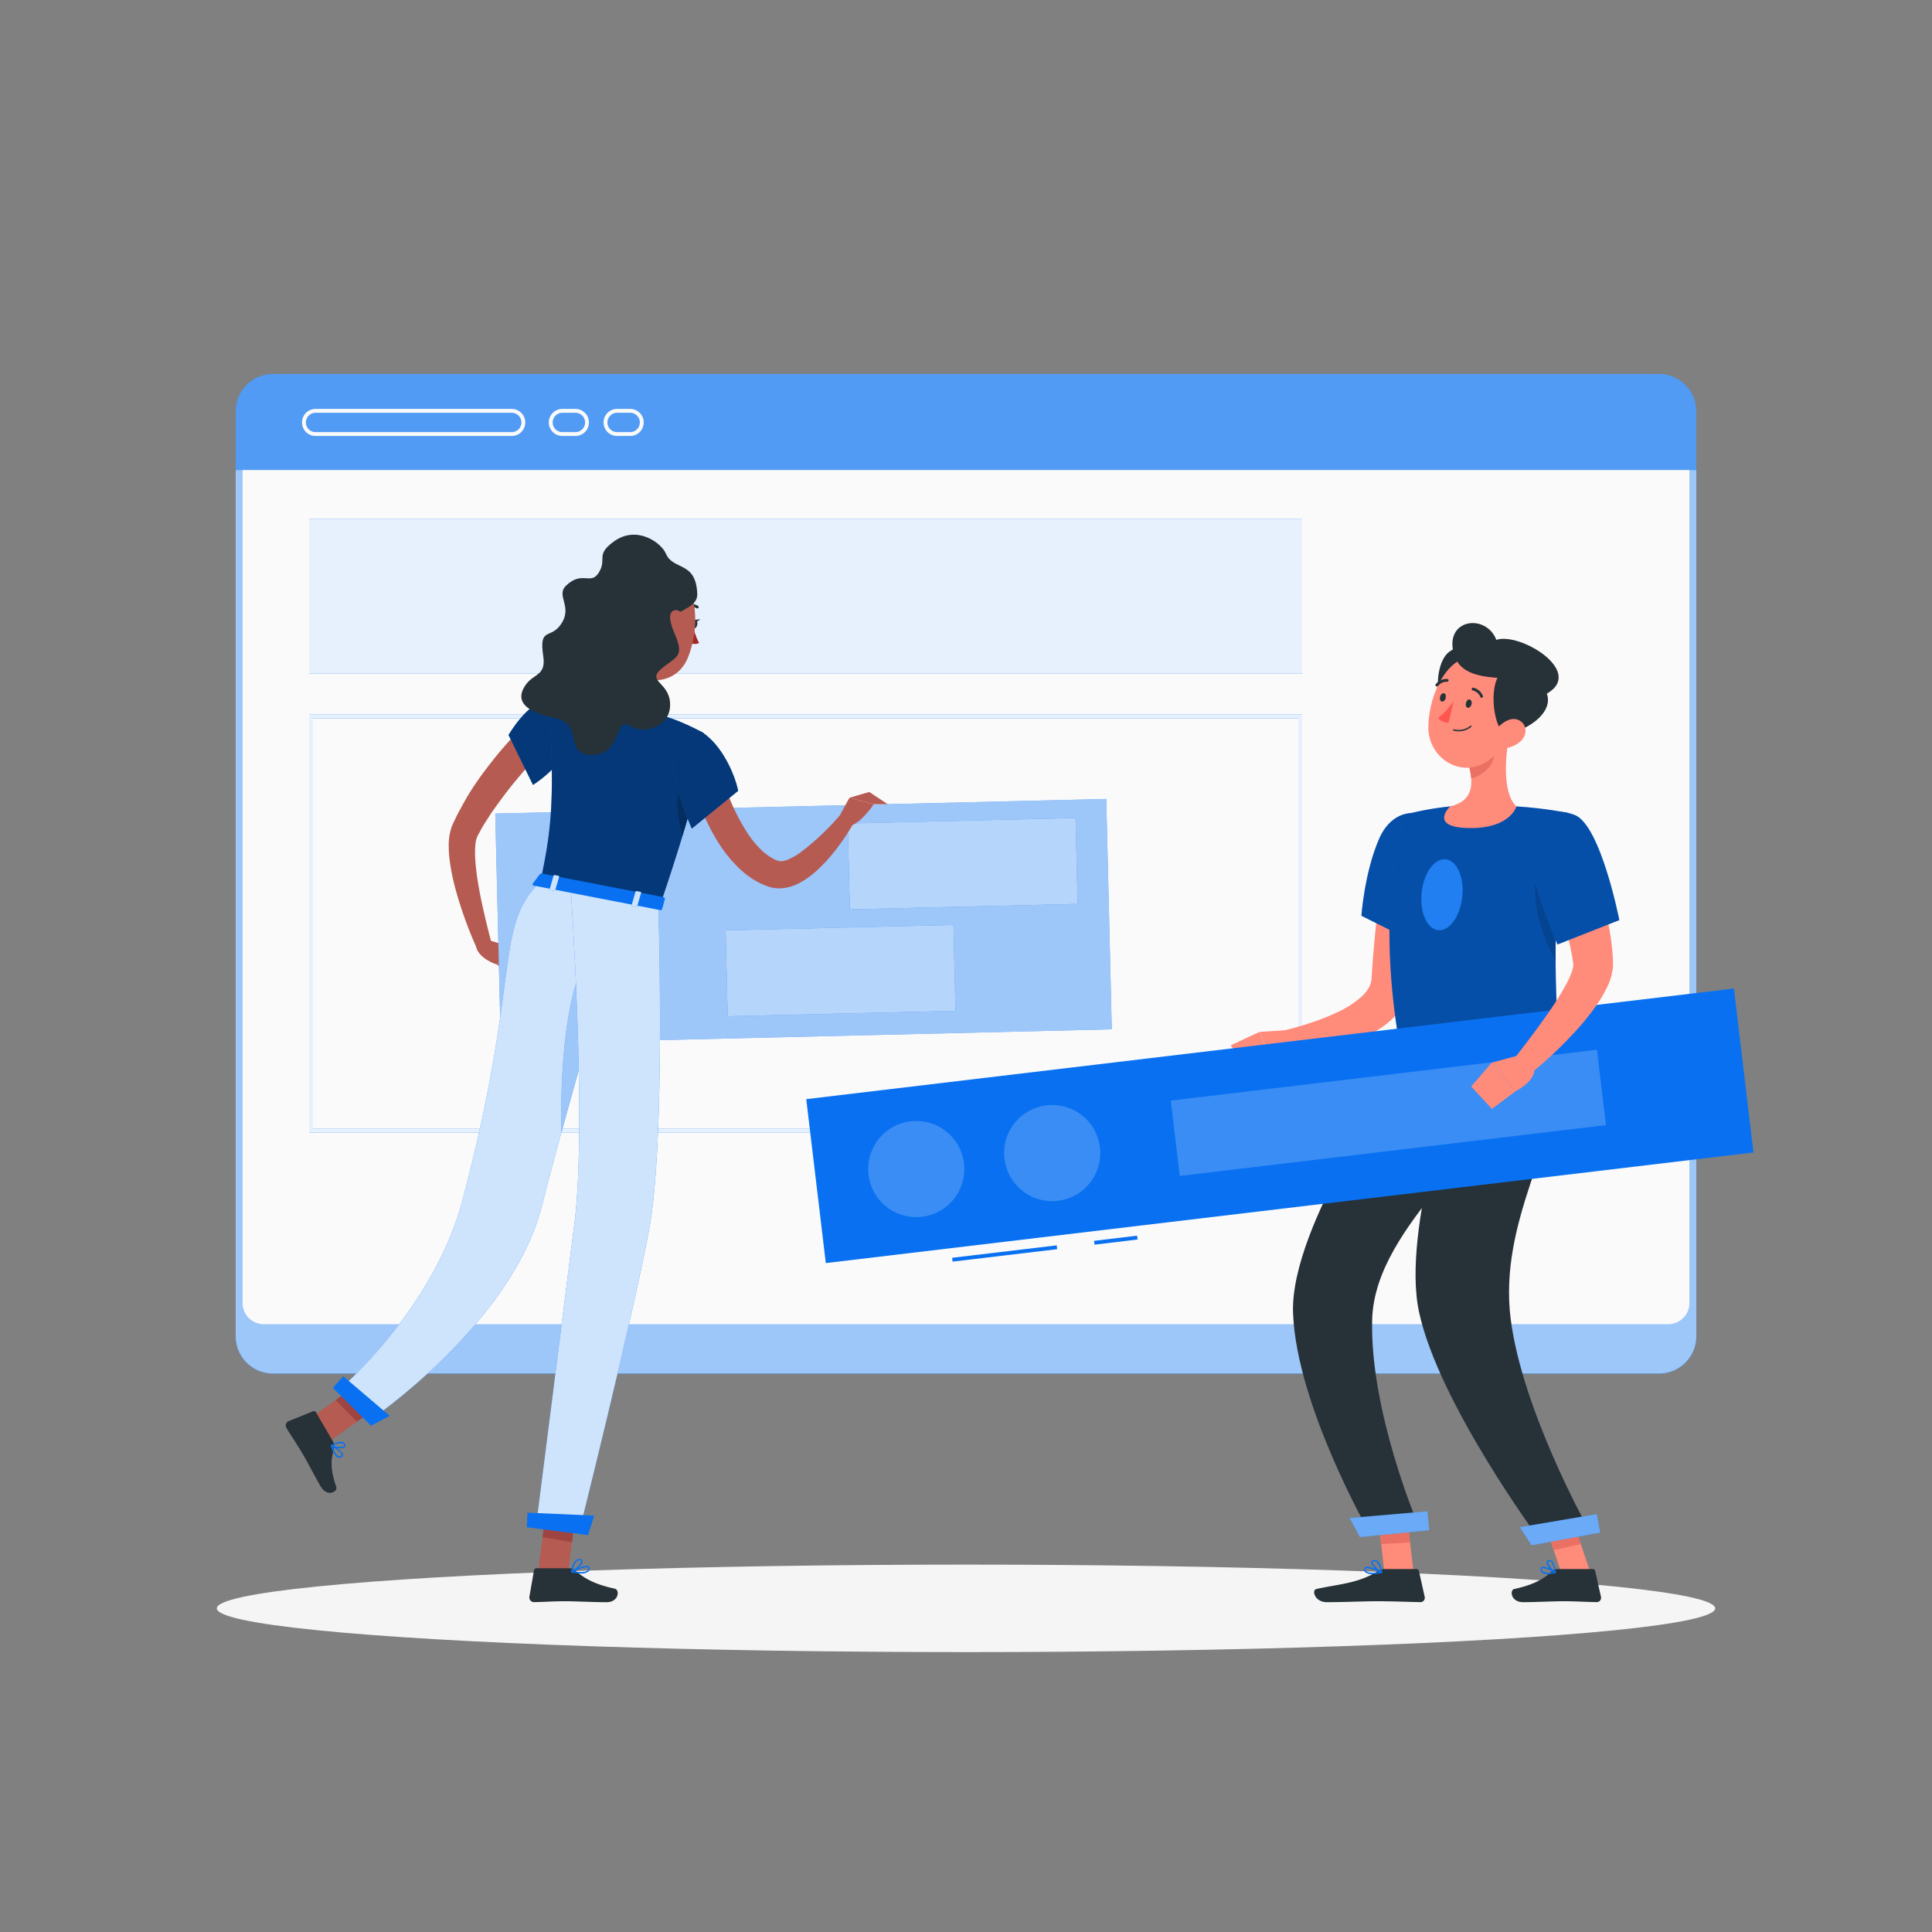 <svg xmlns="http://www.w3.org/2000/svg" viewBox="0 0 500 500"><rect x="0" y="0" width="500" height="500" fill="#808080" stroke="none"/><g id="freepik--Shadow--inject-31"><ellipse cx="250" cy="416.24" rx="193.89" ry="11.32" style="fill:#f5f5f5"></ellipse></g><g id="freepik--Window--inject-31"><path d="M429.39,96.79H70.62A9.65,9.65,0,0,0,61,106.4V345.86a9.64,9.64,0,0,0,9.62,9.61H429.39a9.64,9.64,0,0,0,9.61-9.61V106.4A9.65,9.65,0,0,0,429.39,96.79Z" style="fill:#0971F1"></path><path d="M429.39,96.79H70.62A9.65,9.65,0,0,0,61,106.4V345.86a9.64,9.64,0,0,0,9.62,9.61H429.39a9.64,9.64,0,0,0,9.61-9.61V106.4A9.65,9.65,0,0,0,429.39,96.79Z" style="fill:#fff;opacity:0.3"></path><path d="M132.44,112.83H81.66a3.5,3.5,0,0,1,0-7h50.78a3.5,3.5,0,0,1,0,7Zm-50.78-6a2.5,2.5,0,0,0,0,5h50.78a2.5,2.5,0,0,0,0-5Z" style="fill:#fafafa"></path><path d="M148.92,112.83h-3.39a3.5,3.5,0,0,1,0-7h3.39a3.5,3.5,0,0,1,0,7Zm-3.39-6a2.5,2.5,0,0,0,0,5h3.39a2.5,2.5,0,0,0,0-5Z" style="fill:#fafafa"></path><path d="M163.09,112.83H159.7a3.5,3.5,0,0,1,0-7h3.39a3.5,3.5,0,0,1,0,7Zm-3.39-6a2.5,2.5,0,0,0,0,5h3.39a2.5,2.5,0,0,0,0-5Z" style="fill:#fafafa"></path><path d="M61,121.65V345.86a9.64,9.64,0,0,0,9.62,9.61H429.39a9.64,9.64,0,0,0,9.61-9.61V121.65Z" style="fill:#0971F1"></path><path d="M61,121.65V345.86a9.64,9.64,0,0,0,9.62,9.61H429.39a9.64,9.64,0,0,0,9.61-9.61V121.65Z" style="fill:#fff;opacity:0.6"></path><path d="M62.78,121.65V337.23a5.45,5.45,0,0,0,5.45,5.46H431.77a5.45,5.45,0,0,0,5.45-5.46V121.65Z" style="fill:#fafafa"></path><path d="M80,134.34v40H337v-40Z" style="fill:#0971F1"></path><path d="M80,134.34v40H337v-40Z" style="fill:#fff;opacity:0.9"></path><path d="M336,185.94v106.2H81V185.94H336m1-1H80v108.2H337V184.94Z" style="fill:#0971F1"></path><path d="M336,185.94v106.2H81V185.94H336m1-1H80v108.2H337V184.94Z" style="fill:#fff;opacity:0.9"></path></g><g id="freepik--Character--inject-31"><polygon points="365.82 406.94 358.28 406.94 356.27 389.47 363.82 389.47 365.82 406.94" style="fill:#ff8b7b"></polygon><polygon points="411.58 406.94 404.04 406.94 398.16 389.47 405.7 389.47 411.58 406.94" style="fill:#ff8b7b"></polygon><path d="M403,406.06h9.2a.66.66,0,0,1,.64.52l1.49,6.7a1.11,1.11,0,0,1-1.1,1.35c-3-.05-5.12-.23-8.85-.23-2.29,0-7,.24-10.18.24s-3.58-3.13-2.29-3.41c5.82-1.28,8-3,9.87-4.7A1.82,1.82,0,0,1,403,406.06Z" style="fill:#263238"></path><path d="M358.33,406.06h8.24a.67.67,0,0,1,.65.52l1.49,6.7a1.11,1.11,0,0,1-1.09,1.35c-3-.05-7.27-.23-11-.23-4.37,0-8.14.24-13.26.24-3.1,0-4-3.13-2.66-3.41,5.9-1.3,10.72-1.43,15.82-4.58A3.48,3.48,0,0,1,358.33,406.06Z" style="fill:#263238"></path><path d="M370.15,219.75c-.75,5.84-1.57,11.71-2.44,17.55l-2.61,17.76a15.26,15.26,0,0,1-2.54,6,19.31,19.31,0,0,1-4.12,4.23,31.9,31.9,0,0,1-9.18,4.64,55.55,55.55,0,0,1-9.27,2.18c-1.55.24-3.09.4-4.64.53s-3.05.21-4.7.21l-.51-5.64c2.69-.62,5.54-1.34,8.21-2.23a60.94,60.94,0,0,0,7.74-3,25.52,25.52,0,0,0,6.29-4.05,9.73,9.73,0,0,0,1.87-2.31,5.62,5.62,0,0,0,.69-2.19l.29-4.21c.1-1.5.24-3,.37-4.48q.39-4.47.89-8.92c.65-5.93,1.42-11.82,2.34-17.73Z" style="fill:#ff8b7b"></path><path d="M372.64,216c2.54,6.75-3.55,29.38-3.55,29.38L352.33,237s.79-11.28,4.62-20S369.85,208.56,372.64,216Z" style="fill:#0971F1"></path><path d="M372.64,216c2.54,6.75-3.55,29.38-3.55,29.38L352.33,237s.79-11.28,4.62-20S369.85,208.56,372.64,216Z" style="opacity:0.3"></path><path d="M334.15,266.52l-8.23.55,3.85,8.83a7.24,7.24,0,0,0,6.77-5.29Z" style="fill:#ff8b7b"></path><polygon points="318.49 270.54 323.06 276.72 329.76 275.9 325.92 267.07 318.49 270.54" style="fill:#ff8b7b"></polygon><polygon points="356.28 389.47 357.44 399.61 364.94 399.16 363.82 389.47 356.28 389.47" style="fill:#ea7063"></polygon><polygon points="405.71 389.47 398.16 389.47 402.1 401.17 409.12 399.6 405.71 389.47" style="fill:#ea7063"></polygon><path d="M363.68,210.8s-8.9,22.78-.45,65.21h40.35c.28-6.2-3.61-36.41,2.36-65.6a104.05,104.05,0,0,0-13.5-1.7,146.52,146.52,0,0,0-17.16,0A75.3,75.3,0,0,0,363.68,210.8Z" style="fill:#0971F1"></path><path d="M363.68,210.8s-8.9,22.78-.45,65.21h40.35c.28-6.2-3.61-36.41,2.36-65.6a104.05,104.05,0,0,0-13.5-1.7,146.52,146.52,0,0,0-17.16,0A75.3,75.3,0,0,0,363.68,210.8Z" style="opacity:0.3"></path><path d="M378.42,232.12c-.54,5.06-3.32,8.92-6.22,8.61s-4.81-4.66-4.28-9.73,3.33-8.92,6.22-8.62S379,227.05,378.42,232.12Z" style="fill:#0971F1"></path><path d="M378.42,232.12c-.54,5.06-3.32,8.92-6.22,8.61s-4.81-4.66-4.28-9.73,3.33-8.92,6.22-8.62S379,227.05,378.42,232.12Z" style="fill:#fff;opacity:0.1"></path><path d="M397.72,224.36c1.32-6.66,3.88-5.51,6.32-2.23a210.05,210.05,0,0,0-1.44,26.61C400.94,245.92,395.52,235.52,397.72,224.36Z" style="fill:#0971F1"></path><path d="M397.72,224.36c1.32-6.66,3.88-5.51,6.32-2.23a210.05,210.05,0,0,0-1.44,26.61C400.94,245.92,395.52,235.52,397.72,224.36Z" style="opacity:0.4"></path><path d="M390.74,189.39c-1.08,5.52-2.16,15.63,1.7,19.32,0,0-1.51,5.59-11.77,5.59-11.27,0-5.39-5.59-5.39-5.59,6.16-1.47,6-6,4.93-10.33Z" style="fill:#ff8b7b"></path><path d="M386.44,193.06l-6.23,5.32a17.15,17.15,0,0,1,.53,3c2.35-.34,5.58-2.92,5.83-5.38A7.91,7.91,0,0,0,386.44,193.06Z" style="fill:#ea7063"></path><path d="M375,168.73c-4.15,3.23-4.12,16.12,2.17,16.39S382.89,162.63,375,168.73Z" style="fill:#263238"></path><path d="M392.34,182.87c-2.19,7.16-3.11,11.46-7.68,14.31-6.86,4.29-15-1.19-15-8.86,0-6.91,3.59-17.45,11.4-18.64A10.21,10.21,0,0,1,392.34,182.87Z" style="fill:#ff8b7b"></path><path d="M390.12,189.87c-4.21.66-6.51-21,3.53-16.21C407.92,180.49,396.94,188.81,390.12,189.87Z" style="fill:#263238"></path><path d="M390.52,175.65c-5.19-.45-12.7-.23-14.33-6.64-2.27-8.94,8.42-10.26,11.06-3.42,6.36-2.09,23.88,8.83,12.21,14.37Z" style="fill:#263238"></path><path d="M393.7,191.67a7.14,7.14,0,0,1-5.05,2c-2.49-.05-3-2.45-1.74-4.43,1.17-1.79,3.87-3.91,6.08-2.9S395.33,190,393.7,191.67Z" style="fill:#ff8b7b"></path><path d="M363.23,276s-29.42,40.77-28.59,63.77c.85,23.93,19.84,57,19.84,57l12.27-2.81s-12.21-28.81-11.64-52.31c.62-25.62,34.65-45.84,34.65-65.6Z" style="fill:#263238"></path><path d="M377.55,276s-15,42-10.29,63.61c5.14,23.65,31,58.6,31,58.6l12.35-3.4s-16.72-30.07-19.65-53.49c-3.19-25.41,12.66-46.42,12.66-65.32Z" style="fill:#263238"></path><polygon points="396.38 399.93 414.14 396.63 413.25 391.86 393.34 395.23 396.38 399.93" style="fill:#0971F1"></polygon><polygon points="396.38 399.93 414.14 396.63 413.25 391.86 393.34 395.23 396.38 399.93" style="fill:#fff;opacity:0.4"></polygon><polygon points="351.92 397.8 369.89 396.03 369.41 391.13 349.29 392.86 351.92 397.8" style="fill:#0971F1"></polygon><polygon points="351.92 397.8 369.89 396.03 369.41 391.13 349.29 392.86 351.92 397.8" style="fill:#fff;opacity:0.4"></polygon><path d="M380.83,182.26c-.14.59-.57,1-1,.9s-.59-.65-.44-1.24.57-1,.95-.9S381,181.67,380.83,182.26Z" style="fill:#263238"></path><path d="M374.14,180.65c-.14.59-.57,1-1,.91s-.58-.65-.44-1.24.57-1,1-.91S374.28,180.06,374.14,180.65Z" style="fill:#263238"></path><path d="M376.19,181.46a21.62,21.62,0,0,1-4,4.38,3.51,3.51,0,0,0,2.7,1.21Z" style="fill:#ff5652"></path><path d="M377.52,189.26a6,6,0,0,1-1.34-.16.19.19,0,0,1-.13-.22.18.18,0,0,1,.22-.13,4.8,4.8,0,0,0,4.26-.92.18.18,0,0,1,.25,0,.17.17,0,0,1,0,.25A5,5,0,0,1,377.52,189.26Z" style="fill:#263238"></path><path d="M383.44,180.59a.35.35,0,0,1-.32-.21,2.84,2.84,0,0,0-1.95-1.69.36.36,0,0,1,.12-.71,3.53,3.53,0,0,1,2.48,2.11.35.35,0,0,1-.18.47A.27.27,0,0,1,383.44,180.59Z" style="fill:#263238"></path><path d="M371.85,177.66a.34.34,0,0,1-.23-.08.35.35,0,0,1-.05-.5,3.55,3.55,0,0,1,3-1.36.36.36,0,0,1,.31.4.36.36,0,0,1-.39.31,2.88,2.88,0,0,0-2.34,1.1A.34.34,0,0,1,371.85,177.66Z" style="fill:#263238"></path><rect x="246.4" y="323.88" width="27.26" height="1" transform="translate(-36.55 33.04) rotate(-6.79)" style="fill:#0971F1"></rect><rect x="283.16" y="320.45" width="11.23" height="1" transform="translate(-36.22 36.74) rotate(-6.85)" style="fill:#0971F1"></rect><rect x="210.34" y="269.99" width="241.78" height="42.73" transform="translate(-32.17 41.27) rotate(-6.8)" style="fill:#0971F1"></rect><rect x="303.77" y="278.19" width="111.07" height="19.63" transform="translate(-31.57 44.57) rotate(-6.8)" style="fill:#0971F1"></rect><rect x="303.77" y="278.19" width="111.07" height="19.63" transform="translate(-31.57 44.57) rotate(-6.8)" style="fill:#fff;opacity:0.2"></rect><circle cx="237.12" cy="302.57" r="12.44" transform="translate(-137.08 214.54) rotate(-38.68)" style="fill:#0971F1"></circle><circle cx="237.12" cy="302.57" r="12.44" transform="translate(-137.08 214.54) rotate(-38.68)" style="fill:#fff;opacity:0.2"></circle><circle cx="272.3" cy="298.38" r="12.44" transform="translate(-130.21 332.45) rotate(-52.45)" style="fill:#0971F1"></circle><circle cx="272.3" cy="298.38" r="12.44" transform="translate(-130.21 332.45) rotate(-52.45)" style="fill:#fff;opacity:0.2"></circle><path d="M408.82,216.28c.66,1.4,1.2,2.64,1.72,4s1,2.63,1.52,4c1,2.65,1.83,5.34,2.58,8.09a85.18,85.18,0,0,1,1.91,8.39l.36,2.15.26,2.19c.1.73.14,1.48.19,2.22l.08,1.12,0,.28,0,.46c0,.36,0,.67,0,1a15.52,15.52,0,0,1-1.68,5.63,34.12,34.12,0,0,1-2.4,4.07,66.18,66.18,0,0,1-5.41,6.78,108.38,108.38,0,0,1-12.2,11.48l-4-4c3.26-4.17,6.52-8.48,9.47-12.76a70.76,70.76,0,0,0,4-6.46,23.61,23.61,0,0,0,1.45-3.1,6.6,6.6,0,0,0,.5-2.15s0-.05,0,0,0,.06,0,0l0-.23-.14-.9c-.09-.61-.17-1.2-.31-1.82l-.36-1.82-.43-1.84c-.61-2.45-1.3-4.91-2.09-7.36s-1.65-4.9-2.56-7.34c-.45-1.22-.91-2.43-1.39-3.64L398.42,221Z" style="fill:#ff8b7b"></path><path d="M407.52,210.91c6.73,2.59,11.56,27.21,11.56,27.21l-16,6.31s-5.37-12.37-7.18-21.52C394,213.28,399.88,208,407.52,210.91Z" style="fill:#0971F1"></path><path d="M407.52,210.91c6.73,2.59,11.56,27.21,11.56,27.21l-16,6.31s-5.37-12.37-7.18-21.52C394,213.28,399.88,208,407.52,210.91Z" style="opacity:0.3"></path><path d="M400.54,407.38a2.34,2.34,0,0,1-1.46-.38,1.1,1.1,0,0,1-.37-.95.55.55,0,0,1,.31-.5c.84-.43,3.27,1.06,3.54,1.24a.16.16,0,0,1,.08.18.17.17,0,0,1-.13.14A8.68,8.68,0,0,1,400.54,407.38Zm-1.12-1.56a.43.43,0,0,0-.24.05c-.05,0-.1.07-.11.21a.71.71,0,0,0,.24.64,3.61,3.61,0,0,0,2.68.14A7.3,7.3,0,0,0,399.42,405.82Z" style="fill:#0971F1"></path><path d="M402.47,407.12a.16.16,0,0,1-.09,0c-.78-.42-2.29-2.07-2.13-2.91a.58.58,0,0,1,.57-.47,1,1,0,0,1,.76.23c.88.71,1.06,2.89,1.07,3a.21.21,0,0,1-.08.17A.19.19,0,0,1,402.47,407.12ZM401,404.06h-.09c-.23,0-.25.14-.26.18-.09.5.87,1.75,1.65,2.34a4.34,4.34,0,0,0-.89-2.37A.67.67,0,0,0,401,404.06Z" style="fill:#0971F1"></path><path d="M355.2,407.38a2.88,2.88,0,0,1-1.84-.46,1,1,0,0,1-.33-.87.58.58,0,0,1,.29-.48c.92-.51,3.95,1,4.3,1.21a.18.18,0,0,1,.09.18.17.17,0,0,1-.14.15A12.58,12.58,0,0,1,355.2,407.38Zm-1.37-1.56a.62.62,0,0,0-.33.07.22.22,0,0,0-.12.19.68.68,0,0,0,.22.57c.46.41,1.71.49,3.37.21A9.72,9.72,0,0,0,353.83,405.82Z" style="fill:#0971F1"></path><path d="M357.53,407.12l-.07,0c-.91-.41-2.71-2-2.58-2.89,0-.2.18-.45.67-.5a1.28,1.28,0,0,1,1,.3c1,.79,1.16,2.82,1.17,2.91a.16.16,0,0,1-.07.16A.21.21,0,0,1,357.53,407.12Zm-1.84-3.06h-.1c-.33,0-.35.16-.35.2-.09.52,1.14,1.8,2.07,2.36a4.22,4.22,0,0,0-1-2.33A.92.92,0,0,0,355.69,404.06Z" style="fill:#0971F1"></path><path d="M393.5,273l-7.4,2,6.13,7.43s5.93-3.07,4.65-6.4Z" style="fill:#ff8b7b"></path><polygon points="380.74 281.17 386.1 286.99 392.23 282.42 386.1 274.99 380.74 281.17" style="fill:#ff8b7b"></polygon></g><g id="freepik--character--inject-31"><path d="M141.63,193c-1.67,1.7-3.46,3.59-5.11,5.47s-3.3,3.81-4.85,5.79-3,4-4.43,6l-1,1.55-1,1.57c-.33.53-.62,1.06-.91,1.6l-.79,1.45a7.91,7.91,0,0,0-.54,2.6,24.67,24.67,0,0,0,0,3.44,64.39,64.39,0,0,0,.95,7.37c.43,2.49,1,5,1.57,7.48s1.23,5,1.88,7.47l-3.66,1.37a106,106,0,0,1-5.56-15,60.13,60.13,0,0,1-1.74-8,30.68,30.68,0,0,1-.31-4.37,14,14,0,0,1,.86-5.06c.22-.55.35-.77.5-1.1l.45-.94c.3-.63.61-1.25.94-1.85l1-1.82,1-1.77a76,76,0,0,1,4.56-6.75c1.62-2.16,3.3-4.28,5.07-6.3s3.56-4,5.61-5.92Z" style="fill:#b55b52"></path><path d="M142.05,181.09c-5.35.24-10.44,9.13-10.44,9.13l6.33,12.92s10.33-6.46,10.46-14.31C148.48,183.73,147.32,180.85,142.05,181.09Z" style="fill:#0971F1"></path><path d="M142.05,181.09c-5.35.24-10.44,9.13-10.44,9.13l6.33,12.92s10.33-6.46,10.46-14.31C148.48,183.73,147.32,180.85,142.05,181.09Z" style="opacity:0.5"></path><path d="M126.39,243.29l6.52,1.94-4.34,4.39s-4.69-1.45-5.35-4.64Z" style="fill:#b55b52"></path><polygon points="136.85 250.24 135.76 254.44 128.57 249.62 132.91 245.23 136.85 250.24" style="fill:#b55b52"></polygon><rect x="128.87" y="208.64" width="158.18" height="59.64" transform="translate(-5.65 5.05) rotate(-1.37)" style="fill:#0971F1"></rect><rect x="128.87" y="208.64" width="158.18" height="59.64" transform="translate(-5.65 5.05) rotate(-1.37)" style="fill:#fff;opacity:0.6"></rect><rect x="219.67" y="212.4" width="58.97" height="22.23" transform="translate(-5.28 6.03) rotate(-1.37)" style="fill:#0971F1"></rect><rect x="219.67" y="212.4" width="58.97" height="22.23" transform="translate(-5.28 6.03) rotate(-1.37)" style="fill:#fff;opacity:0.7"></rect><rect x="188.07" y="240.06" width="58.97" height="22.23" transform="translate(-5.96 5.29) rotate(-1.37)" style="fill:#0971F1"></rect><rect x="188.07" y="240.06" width="58.97" height="22.23" transform="translate(-5.96 5.29) rotate(-1.37)" style="fill:#fff;opacity:0.7"></rect><path d="M179,161.39c-.1.61.14,1.17.54,1.24s.81-.35.92-1-.15-1.17-.55-1.25S179.05,160.77,179,161.39Z" style="fill:#263238"></path><path d="M179.68,160.42l1.54-.14S180.28,161.28,179.68,160.42Z" style="fill:#263238"></path><path d="M179.37,162.08a17.19,17.19,0,0,0,1.55,4.33,2.71,2.71,0,0,1-2.26,0Z" style="fill:#a02724"></path><path d="M180.45,157.47a.34.34,0,0,1-.17-.05,3,3,0,0,0-2.69-.16.36.36,0,0,1-.49-.16.35.35,0,0,1,.15-.49,3.71,3.71,0,0,1,3.37.17.36.36,0,0,1,.15.49A.35.35,0,0,1,180.45,157.47Z" style="fill:#263238"></path><path d="M159.41,166.43c.15,4.67-.33,13.09-4,15.47,0,0,.48,4.81,8.89,6.43,9.24,1.79,5.17-3.7,5.17-3.7-4.85-2.18-4.1-5.87-2.64-9.2Z" style="fill:#b55b52"></path><path d="M184.59,193.68c.58,2.33,1.31,4.88,2.11,7.28s1.7,4.8,2.71,7.11a51.21,51.21,0,0,0,3.44,6.58,26.64,26.64,0,0,0,4.31,5.46A14,14,0,0,0,199.7,222a9.67,9.67,0,0,0,1.33.66l.42.16a1.59,1.59,0,0,0,.34.06,5.11,5.11,0,0,0,2.32-.5,17.21,17.21,0,0,0,2.89-1.65A64.48,64.48,0,0,0,218,210.23l3.26,2.17c-.69,1.26-1.4,2.41-2.15,3.58s-1.55,2.29-2.4,3.4a42.08,42.08,0,0,1-5.77,6.32,21.63,21.63,0,0,1-3.82,2.69,11.74,11.74,0,0,1-5.36,1.52,9.35,9.35,0,0,1-1.65-.14,9.81,9.81,0,0,1-1.5-.41,16.35,16.35,0,0,1-2.3-1,20.85,20.85,0,0,1-4-2.72c-4.75-4.13-7.65-9.23-10-14.33a72.13,72.13,0,0,1-3.09-7.82,75.1,75.1,0,0,1-2.28-8.13Z" style="fill:#b55b52"></path><path d="M217.56,210.62l2.27-4.16,6.3,1.67s-3.78,5.75-7,5.76Z" style="fill:#b55b52"></path><polygon points="224.96 204.96 229.75 208.13 226.13 208.13 219.82 206.46 224.96 204.96" style="fill:#b55b52"></polygon><polygon points="139.3 406.4 147.02 406.96 149.31 389.24 141.59 388.67 139.3 406.4" style="fill:#b55b52"></polygon><polygon points="78.56 368.28 83.89 374.01 98.36 363.65 93.02 357.92 78.56 368.28" style="fill:#b55b52"></polygon><path d="M86.23,373.12l-4.46-7.6a.61.61,0,0,0-.76-.28l-6.34,2.56a1.23,1.23,0,0,0-.53,1.77c1.59,2.62,2.49,3.81,4.45,7.15,1.2,2,2.76,5.18,4.42,8s4.48,1.39,4,.06c-2-5.95-1-7.68-.56-10.32A2.07,2.07,0,0,0,86.23,373.12Z" style="fill:#263238"></path><path d="M147.5,405.87h-8.67a.62.62,0,0,0-.63.52L137,413.26a1.21,1.21,0,0,0,1.2,1.37c3-.05,4.49-.23,8.31-.23,2.35,0,7.2.25,10.44.25s3.49-3.21,2.15-3.5c-6-1.3-8.35-3.1-10.35-4.81A2,2,0,0,0,147.5,405.87Z" style="fill:#263238"></path><polygon points="149.31 389.24 148.04 399.1 140.41 397.82 141.59 388.68 149.31 389.24" style="fill:#9e4541"></polygon><polygon points="93.02 357.92 98.36 363.65 92.37 367.94 86.84 362.34 93.02 357.92" style="fill:#9e4541"></polygon><path d="M139.88,228.11l31,6C185.47,191,182,189.65,182,189.65a64.4,64.4,0,0,0-7-3.27l-.42-.15c-2-.73-2.4-.83-5.05-1.61-4.56-1.07-8.81-2-14.06-2.71l-1-.14c-.95-.12-1.89-.22-2.8-.31-.62-.07-1.23-.11-1.82-.15l-2-.11c-3.38-.16-5.8-.11-5.8-.11C143.76,208,142.47,215.69,139.88,228.11Z" style="fill:#0971F1"></path><path d="M139.88,228.11l31,6C185.47,191,182,189.65,182,189.65a64.4,64.4,0,0,0-7-3.27l-.42-.15c-2-.73-2.4-.83-5.05-1.61-4.56-1.07-8.81-2-14.06-2.71l-1-.14c-.95-.12-1.89-.22-2.8-.31-.62-.07-1.23-.11-1.82-.15l-2-.11c-3.38-.16-5.8-.11-5.8-.11C143.76,208,142.47,215.69,139.88,228.11Z" style="opacity:0.5"></path><path d="M175.71,202.75a26.14,26.14,0,0,0,.91,13.51c2.57-8.42,4-14.18,4.82-18.12C179.07,197.83,176.54,198.6,175.71,202.75Z" style="fill:#0971F1"></path><path d="M175.71,202.75a26.14,26.14,0,0,0,.91,13.51c2.57-8.42,4-14.18,4.82-18.12C179.07,197.83,176.54,198.6,175.71,202.75Z" style="opacity:0.6"></path><path d="M181.71,189.5c5.17,3.37,8.46,10.88,9.33,15.17l-12,9.77s-6.53-14.58-4.39-18.3C176.9,192.26,179.76,188.23,181.71,189.5Z" style="fill:#0971F1"></path><path d="M181.71,189.5c5.17,3.37,8.46,10.88,9.33,15.17l-12,9.77s-6.53-14.58-4.39-18.3C176.9,192.26,179.76,188.23,181.71,189.5Z" style="opacity:0.5"></path><path d="M158.65,155.72c-.77,7.6-1.27,10.8,1.91,15.39,4.78,6.91,14.32,6.48,17.36-.67,2.74-6.43,3.55-17.78-3.35-22.2A10.22,10.22,0,0,0,158.65,155.72Z" style="fill:#b55b52"></path><path d="M158.76,140.21c-4.67,3.46-1.68,4.29-3.67,7.78-2.13,3.74-4.37-.52-8.61,3.59-2.75,2.67,2,5.5-1.47,10.2-2.66,3.65-5.54.49-4.42,8,.77,5.11-2.36,4.47-4.47,7.36-3,4.14-.31,7.11,7.41,8.67s2.22,9.32,9.48,9.55c7.92.26,6.08-10.06,9.94-7.55s10.89.22,10.46-5.95c-.38-5.66-6.67-5.46-1.58-9.33,4-3,5.21-3,2.39-9.44-2.39-5.48,6.39-4.64,6.23-9.39-.3-8.57-6.23-6-8.1-10.39C171.14,140.43,164.74,135.77,158.76,140.21Z" style="fill:#263238"></path><path d="M173.42,159.68a6.87,6.87,0,0,0,1.37,3.93c1.18,1.61,2.57,1.19,2.91-.29.31-1.33.07-3.77-1.44-4.89S173.43,158.09,173.42,159.68Z" style="fill:#b55b52"></path><path d="M162.67,232.53s-15.08,50.51-22.45,79.6c-7.78,30.7-44.88,55.71-44.88,55.71L87.43,360s24.8-20.93,32.33-49.58c15.29-58.14,7.93-70.46,20.12-82.28Z" style="fill:#0971F1"></path><path d="M162.67,232.53s-15.08,50.51-22.45,79.6c-7.78,30.7-44.88,55.71-44.88,55.71L87.43,360s24.8-20.93,32.33-49.58c15.29-58.14,7.93-70.46,20.12-82.28Z" style="fill:#fff;opacity:0.8"></path><polygon points="96.03 368.99 86.14 359.16 88.83 356.18 100.86 366.42 96.03 368.99" style="fill:#0971F1"></polygon><path d="M155.59,243.29c-9.9,7.63-10.56,36.71-10.33,49.85,5-18.37,11-38.8,14.46-50.62C158.77,241.72,157.41,241.88,155.59,243.29Z" style="fill:#0971F1"></path><path d="M155.59,243.29c-9.9,7.63-10.56,36.71-10.33,49.85,5-18.37,11-38.8,14.46-50.62C158.77,241.72,157.41,241.88,155.59,243.29Z" style="fill:#fff;opacity:0.6"></path><path d="M87.83,377.24a.86.86,0,0,1-.28,0c-.94-.29-1.61-2-1.93-3a.18.18,0,0,1,.06-.19.17.17,0,0,1,.2,0c.29.14,2.79,1.45,2.89,2.43a.64.64,0,0,1-.26.57A1.07,1.07,0,0,1,87.83,377.24Zm-1.71-2.73c.46,1.32,1,2.18,1.53,2.34a.68.68,0,0,0,.64-.17.24.24,0,0,0,.11-.24C88.35,375.92,87.1,375.06,86.12,374.51Z" style="fill:#0971F1"></path><path d="M170.38,234.11s1.93,61.12-2.39,84.14c-4.49,23.94-18.17,78.41-18.17,78.41l-11.13-1.44s7-55,10-78.81c3.25-25.94-1-86.69-1-86.69Z" style="fill:#0971F1"></path><path d="M170.38,234.11s1.93,61.12-2.39,84.14c-4.49,23.94-18.17,78.41-18.17,78.41l-11.13-1.44s7-55,10-78.81c3.25-25.94-1-86.69-1-86.69Z" style="fill:#fff;opacity:0.8"></path><polygon points="152.19 397.29 136.32 395.25 136.51 391.48 153.78 392.23 152.19 397.29" style="fill:#0971F1"></polygon><path d="M88.08,374.83a5.69,5.69,0,0,1-2.38-.54.22.22,0,0,1-.09-.16.2.2,0,0,1,.1-.16c.08-.05,2-1.14,3-.79a1,1,0,0,1,.62.56.64.64,0,0,1-.13.8A1.77,1.77,0,0,1,88.08,374.83Zm-1.88-.71c.87.35,2.38.5,2.78.14.07-.05.13-.15,0-.37a.59.59,0,0,0-.39-.36A4.11,4.11,0,0,0,86.2,374.12Z" style="fill:#0971F1"></path><path d="M150.37,407.22a13,13,0,0,1-2.42-.28.19.19,0,0,1-.15-.15.18.18,0,0,1,.1-.19c.35-.18,3.48-1.76,4.41-1.23a.59.59,0,0,1,.3.48,1,1,0,0,1-.36.89A2.9,2.9,0,0,1,150.37,407.22Zm-1.81-.54c1.7.28,3,.21,3.45-.21a.67.67,0,0,0,.23-.59.23.23,0,0,0-.11-.2C151.62,405.4,149.85,406.07,148.56,406.68Z" style="fill:#0971F1"></path><path d="M148,406.94a.19.19,0,0,1-.1,0,.19.19,0,0,1-.08-.17c0-.14.41-3.49,2.25-3.29.5.05.65.31.68.51.14.87-1.73,2.55-2.67,3Zm1.93-3.13c-1.12,0-1.56,1.84-1.69,2.62,1-.57,2.23-1.89,2.15-2.41,0,0,0-.17-.36-.2Z" style="fill:#0971F1"></path><path d="M139.72,226.22l-1.85,2.48c-.15.2.07.46.43.53l32.47,6.29c.28.06.54,0,.58-.21l.74-2.7c0-.19-.17-.39-.47-.45l-31.36-6.08A.55.55,0,0,0,139.72,226.22Z" style="fill:#0971F1"></path><path d="M143.35,230.52l-.84-.16c-.16,0-.28-.15-.25-.25l1-3.5c0-.1.19-.16.35-.13l.84.16c.17,0,.28.15.25.25l-1,3.5C143.68,230.49,143.52,230.55,143.35,230.52Z" style="fill:#0971F1"></path><path d="M143.35,230.52l-.84-.16c-.16,0-.28-.15-.25-.25l1-3.5c0-.1.19-.16.35-.13l.84.16c.17,0,.28.15.25.25l-1,3.5C143.68,230.49,143.52,230.55,143.35,230.52Z" style="fill:#fff;opacity:0.8"></path><path d="M164.56,234.68l-.84-.17c-.17,0-.28-.14-.25-.24l1-3.51c0-.1.19-.16.36-.12l.84.16c.17,0,.28.14.25.25l-1,3.5C164.89,234.65,164.73,234.71,164.56,234.68Z" style="fill:#0971F1"></path><path d="M164.56,234.68l-.84-.17c-.17,0-.28-.14-.25-.24l1-3.51c0-.1.19-.16.36-.12l.84.16c.17,0,.28.14.25.25l-1,3.5C164.89,234.65,164.73,234.71,164.56,234.68Z" style="fill:#fff;opacity:0.8"></path></g></svg>
